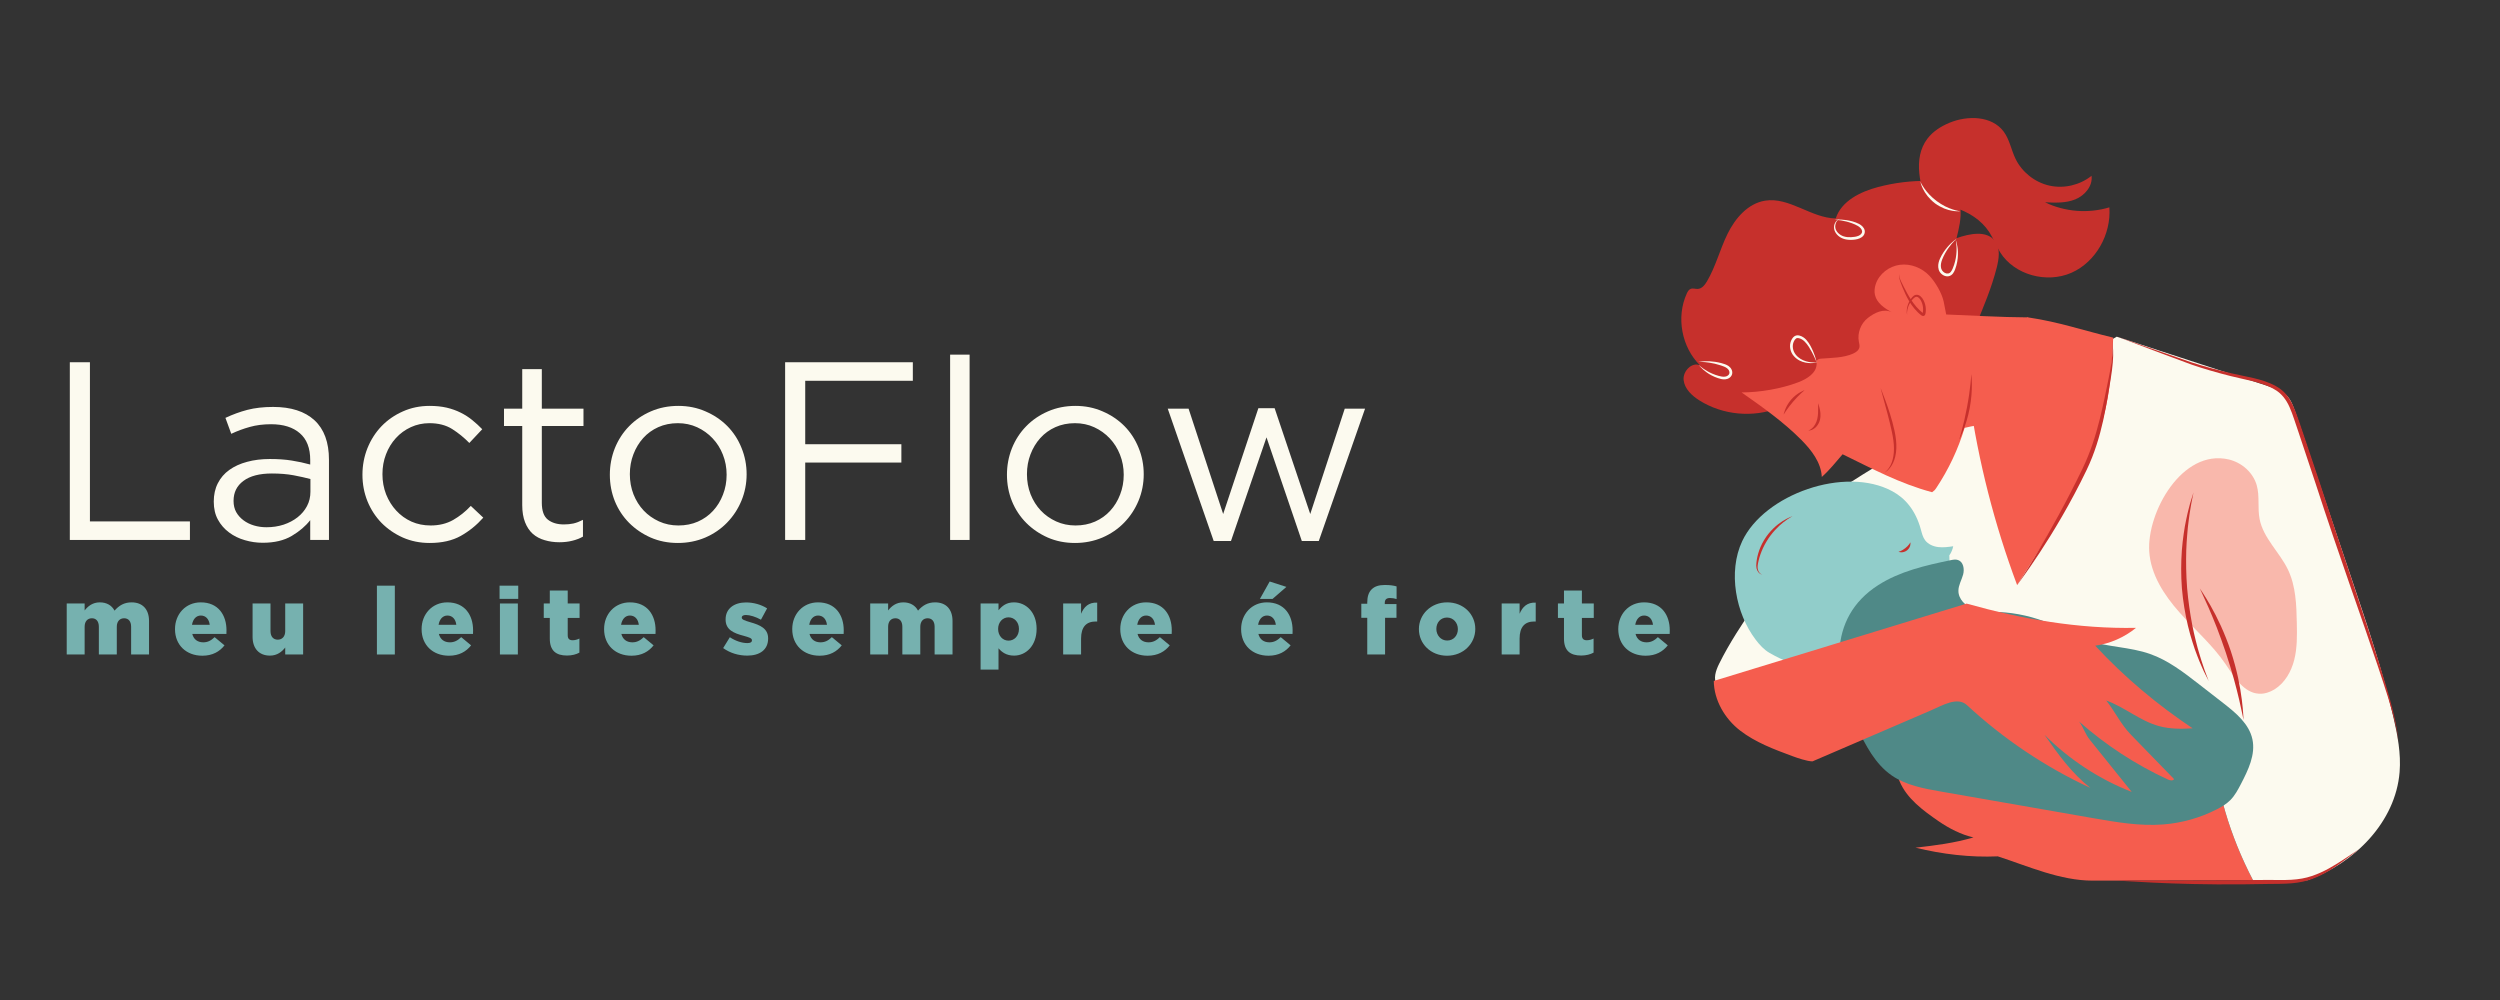 <svg xmlns="http://www.w3.org/2000/svg" xmlns:xlink="http://www.w3.org/1999/xlink" width="500" zoomAndPan="magnify" viewBox="0 0 375 150" height="200" preserveAspectRatio="xMidYMid meet" version="1.0"><rect x="0" y="0" width="375" height="150" fill="#333333" stroke="none"/><defs><filter x="0%" y="0%" width="100%" height="100%" id="e6c15bd920"><feColorMatrix values="0 0 0 0 1 0 0 0 0 1 0 0 0 0 1 0 0 0 1 0" color-interpolation-filters="sRGB"/></filter><g/><clipPath id="b76dff50f0"><path d="M 283 110 L 338 110 L 338 132.738 L 283 132.738 Z M 283 110 " clip-rule="nonzero"/></clipPath><clipPath id="f0d51b85b5"><path d="M 257 50 L 360 50 L 360 132.738 L 257 132.738 Z M 257 50 " clip-rule="nonzero"/></clipPath><clipPath id="0bb828c39c"><path d="M 286 17.238 L 317 17.238 L 317 42 L 286 42 Z M 286 17.238 " clip-rule="nonzero"/></clipPath><clipPath id="77412ed08b"><path d="M 317 127 L 354 127 L 354 132.738 L 317 132.738 Z M 317 127 " clip-rule="nonzero"/></clipPath><mask id="2955f0d856"><g filter="url(#e6c15bd920)"><rect x="-37.5" width="450" fill="#000000" y="-15" height="180" fill-opacity="0.42"/></g></mask><clipPath id="64e0461f87"><path d="M 0.078 0.398 L 22.879 0.398 L 22.879 36.16 L 0.078 36.16 Z M 0.078 0.398 " clip-rule="nonzero"/></clipPath><clipPath id="07e81f6aaa"><rect x="0" width="23" y="0" height="37"/></clipPath></defs><path fill="#c6302c" d="M 266.785 61.184 C 262.941 62.695 258.387 62.262 254.898 60.055 C 253.773 59.344 252.684 58.324 252.543 57 C 252.406 55.68 253.789 54.25 255 54.801 C 252.234 52.066 251.402 47.566 253.016 44.031 C 253.145 43.742 253.316 43.441 253.609 43.328 C 253.945 43.199 254.32 43.363 254.676 43.34 C 255.289 43.301 255.727 42.742 256.039 42.215 C 257.359 39.98 257.988 37.406 259.133 35.074 C 260.277 32.742 262.184 30.52 264.75 30.102 C 268.391 29.512 271.672 32.703 275.359 32.77 C 276.207 30.152 279.047 28.758 281.707 28.055 C 284.176 27.402 286.734 27.094 289.285 27.137 C 290.148 27.152 291.035 27.215 291.809 27.594 C 293.164 28.25 293.922 29.777 294.066 31.277 C 294.211 32.773 293.844 34.27 293.48 35.727 C 295.438 35.035 298.02 34.508 299.262 36.172 C 300.094 37.285 299.836 38.844 299.496 40.191 C 298.73 43.184 297.547 45.992 296.352 48.859 C 295.293 51.383 292.922 52.656 290.637 53.922 C 287.887 55.441 284.785 56.191 281.727 56.93 C 277.188 58.02 271.129 59.473 266.785 61.184 Z M 266.785 61.184 " fill-opacity="1" fill-rule="nonzero"/><g clip-path="url(#b76dff50f0)"><path fill="#f55d4e" d="M 283.805 113.809 C 284.156 114.941 284.422 115.977 284.926 117.172 C 286.023 119.797 288.465 121.578 290.809 123.195 C 292.344 124.254 294.199 125.207 296.02 125.613 C 293.188 126.449 290.262 126.824 287.324 127.152 C 291.328 128.133 295.551 128.637 299.668 128.453 C 304.297 129.957 309.023 132.094 313.891 132.094 C 321.758 132.094 329.934 132.059 337.957 132.039 C 334.496 125.418 332.301 118.172 331.773 110.551 C 315.906 112.203 299.742 112.691 283.805 113.809 Z M 283.805 113.809 " fill-opacity="1" fill-rule="nonzero"/></g><g clip-path="url(#f0d51b85b5)"><path fill="#fcfaef" d="M 359 107.531 C 357.367 100.492 355.047 93.637 352.734 86.789 C 349.922 78.477 347.113 70.164 344.301 61.852 C 343.988 60.93 343.656 59.977 342.969 59.293 C 342.273 58.602 341.305 58.273 340.371 57.969 C 332.75 55.48 325.133 52.992 317.512 50.504 C 312.621 53.305 307.691 56.012 302.656 58.551 C 293.617 63.109 284.555 67.688 276.129 73.297 C 274.57 74.332 273.016 75.422 271.816 76.855 C 270.57 78.34 269.758 80.129 268.852 81.84 C 265.594 87.977 260.969 93.324 257.879 99.547 C 257.371 100.57 256.922 101.855 257.574 102.797 C 257.914 103.285 258.484 103.559 259.047 103.754 C 260.008 104.09 261.414 103.859 262.414 104.02 C 269.176 105.113 275.676 106.566 282.281 108.371 C 282.43 109.863 282.938 111.297 283.441 112.711 C 283.578 113.094 283.695 113.453 283.805 113.809 C 299.742 112.691 315.906 112.203 331.773 110.551 C 332.301 118.172 334.496 125.418 337.957 132.039 C 340.699 132.035 343.422 132.031 346.109 132.031 C 353.184 129.488 359.34 123.293 359.941 115.812 C 360.164 113.031 359.633 110.25 359 107.531 Z M 359 107.531 " fill-opacity="1" fill-rule="nonzero"/></g><path fill="#f55d4e" d="M 261.238 58.867 C 264.371 61.066 267.52 63.281 270.215 66 C 271.734 67.535 273.168 69.387 273.27 71.543 C 274.547 70.402 275.254 69.426 276.391 68.141 C 280.867 70.32 285 72.551 289.816 73.832 C 289.711 73.75 289.922 73.914 289.816 73.832 C 290.137 73.605 290.227 73.516 290.445 73.191 C 292.293 70.414 293.727 67.367 294.691 64.18 C 297.238 63.566 299.449 63.375 302.02 63.871 C 302.918 62.578 303.793 60.84 303.934 59.273 C 304.297 55.199 304.949 51.629 304.211 47.609 C 299.973 47.586 295.633 47.309 291.93 47.172 C 291.93 47.172 291.73 46.09 291.547 45.223 C 291.277 43.961 290.301 42.305 289.414 41.367 C 288.293 40.18 286.609 39.508 284.988 39.719 C 283.367 39.93 281.875 41.07 281.359 42.621 C 281.188 43.141 281.121 43.707 281.246 44.246 C 281.523 45.449 282.66 46.242 283.754 46.82 C 282.539 46.258 281.234 46.875 280.176 47.695 C 279.121 48.516 278.578 49.949 278.828 51.262 C 278.883 51.539 278.969 51.82 278.914 52.098 C 278.82 52.559 278.379 52.855 277.949 53.047 C 276.465 53.699 274.781 53.664 273.164 53.797 C 272.941 53.812 272.691 53.852 272.57 54.039 C 272.477 54.188 272.496 54.379 272.496 54.555 C 272.504 55.941 271.055 56.84 269.754 57.336 C 267.18 58.316 263.992 58.855 261.238 58.867 Z M 261.238 58.867 " fill-opacity="1" fill-rule="nonzero"/><path fill="#91cdca" d="M 283.852 73.688 C 285.805 74.742 287.336 76.559 288.113 79.371 C 288.273 79.949 288.406 80.555 288.766 81.035 C 289.219 81.641 289.973 81.965 290.723 82.059 C 291.473 82.152 292.23 82.047 292.98 81.938 C 292.887 82.43 292.688 82.898 292.398 83.305 C 292.613 86.977 291.188 91.125 288.277 93.379 C 285.438 95.574 281.762 96.305 278.234 96.969 C 276.004 97.391 273.773 99.266 271.539 99.684 C 269.496 100.07 267.254 98.973 265.445 97.945 C 264.594 97.461 263.926 96.711 263.336 95.934 C 260.352 91.992 259.172 85.777 261.328 81.176 C 264.633 74.148 276.75 69.836 283.852 73.688 Z M 283.852 73.688 " fill-opacity="1" fill-rule="nonzero"/><path fill="#4f8987" d="M 281.742 87.762 C 284.98 85.691 288.816 84.812 292.582 84.031 C 292.953 83.953 293.348 83.879 293.707 84.004 C 294.512 84.277 294.691 85.363 294.469 86.184 C 294.246 87 293.766 87.766 293.762 88.617 C 293.754 89.879 294.836 90.926 296.027 91.352 C 297.219 91.781 298.516 91.738 299.777 91.797 C 302.461 91.918 305.117 92.527 307.586 93.578 C 309.461 94.379 311.23 95.434 313.164 96.074 C 316.188 97.078 319.492 97.035 322.496 98.09 C 325.215 99.043 327.539 100.84 329.812 102.605 C 331.039 103.559 332.266 104.516 333.496 105.469 C 335.363 106.922 337.359 108.566 337.859 110.879 C 338.359 113.176 337.238 115.484 336.156 117.57 C 335.703 118.438 335.242 119.324 334.551 120.016 C 333.969 120.602 333.246 121.027 332.512 121.402 C 330.02 122.68 327.273 123.453 324.48 123.668 C 320.961 123.938 317.445 123.328 313.969 122.723 C 312.035 122.383 310.102 122.047 308.164 121.707 C 302.477 120.711 296.789 119.719 291.102 118.727 C 288.543 118.277 285.891 117.793 283.754 116.316 C 281.285 114.605 279.844 111.809 278.555 109.098 C 275.078 101.77 273.91 92.77 281.742 87.762 Z M 281.742 87.762 " fill-opacity="1" fill-rule="nonzero"/><path fill="#f55d4e" d="M 271.871 114.207 C 277.773 111.668 283.676 109.125 289.578 106.586 C 291.391 105.805 293.605 104.438 295.055 105.777 C 300.523 110.844 306.793 115.047 313.555 118.188 C 310.75 115.973 308.723 113.156 306.684 110.227 C 310.391 113.938 314.875 116.875 319.762 118.789 C 317.664 116.184 315.57 113.574 313.473 110.969 C 312.746 110.062 312.555 109.168 311.867 108.234 C 315.848 111.758 320.348 114.695 325.176 116.922 C 325.488 117.066 325.945 117.168 326.109 116.863 C 323.957 114.648 321.805 112.434 319.652 110.219 C 318.102 108.621 317.309 106.82 315.934 105.074 C 318.695 106.066 321.004 108.133 323.832 108.91 C 325.469 109.363 327.199 109.355 328.895 109.25 C 323.586 105.699 318.613 101.543 314.281 96.852 C 316.473 96.566 318.699 95.582 320.402 94.176 C 311.805 94.348 303.27 92.871 294.992 90.539 C 282.352 94.406 269.711 98.273 257.066 102.141 C 257.102 105.043 258.723 107.816 261.027 109.59 C 263.332 111.363 266.105 112.398 268.832 113.41 C 269.602 113.695 271.051 114.195 271.871 114.207 Z M 271.871 114.207 " fill-opacity="1" fill-rule="nonzero"/><path fill="#f55d4e" d="M 295.395 59.652 C 296.762 69.246 299.172 78.691 302.57 87.766 C 308.262 78.531 314.676 69.473 316.305 58.754 C 316.711 56.07 316.848 53.355 316.984 50.645 C 312.438 49.555 308.836 48.289 304.211 47.609 C 304.266 47.488 303.699 47.879 303.57 47.906 C 303.441 47.938 303.355 48.055 303.281 48.168 C 300.422 52.391 298.254 55.426 295.395 59.652 Z M 295.395 59.652 " fill-opacity="1" fill-rule="nonzero"/><g clip-path="url(#0bb828c39c)"><path fill="#c6302c" d="M 289.391 31.633 C 288.062 28.09 286.828 23.801 289.121 20.789 C 289.941 19.711 291.129 18.961 292.379 18.434 C 295.121 17.277 298.777 17.352 300.551 19.738 C 301.434 20.93 301.68 22.465 302.32 23.801 C 303.289 25.816 305.215 27.348 307.402 27.84 C 309.586 28.332 311.988 27.773 313.73 26.367 C 313.934 27.891 312.727 29.32 311.301 29.902 C 309.875 30.484 308.277 30.418 306.738 30.34 C 309.715 31.785 313.242 32.062 316.406 31.102 C 316.695 35.121 314.402 39.293 310.711 40.918 C 307.016 42.543 302.18 41.266 300.027 37.855 C 299.414 36.883 299.016 35.785 298.391 34.824 C 295.941 31.07 290.855 30.305 286.387 29.895 " fill-opacity="1" fill-rule="nonzero"/></g><path fill="#c6302c" d="M 282.648 70.914 C 282.648 70.914 282.809 70.809 283.043 70.562 C 283.273 70.316 283.562 69.914 283.77 69.352 C 283.977 68.793 284.098 68.078 284.094 67.289 C 284.094 66.496 283.965 65.629 283.77 64.727 C 283.379 62.91 282.918 61.285 282.598 60.102 C 282.281 58.922 282.082 58.188 282.082 58.188 C 282.082 58.188 282.375 58.887 282.801 60.039 C 283.223 61.191 283.785 62.797 284.184 64.637 C 284.379 65.559 284.488 66.469 284.449 67.297 C 284.414 68.125 284.234 68.863 283.961 69.43 C 283.695 70 283.352 70.387 283.09 70.609 C 282.957 70.719 282.844 70.797 282.77 70.844 C 282.691 70.887 282.648 70.914 282.648 70.914 Z M 282.648 70.914 " fill-opacity="1" fill-rule="nonzero"/><path fill="#c6302c" d="M 271.238 64.59 C 271.238 64.59 271.301 64.562 271.41 64.512 C 271.52 64.461 271.668 64.367 271.824 64.23 C 272.137 63.953 272.449 63.457 272.59 62.855 C 272.73 62.242 272.723 61.641 272.719 61.203 C 272.719 60.77 272.715 60.488 272.715 60.488 C 272.715 60.488 272.816 60.746 272.93 61.18 C 273.035 61.609 273.16 62.242 273 62.949 C 272.836 63.664 272.359 64.188 271.945 64.402 C 271.738 64.512 271.555 64.559 271.43 64.574 C 271.305 64.59 271.238 64.59 271.238 64.59 Z M 271.238 64.59 " fill-opacity="1" fill-rule="nonzero"/><path fill="#c6302c" d="M 270.691 58.52 C 270.691 58.52 270.48 58.703 270.156 59.004 C 269.832 59.305 269.414 59.734 268.98 60.234 C 268.551 60.734 268.188 61.219 267.941 61.582 C 267.691 61.945 267.543 62.184 267.543 62.184 C 267.543 62.184 267.594 61.906 267.754 61.484 C 267.914 61.059 268.207 60.492 268.66 59.961 C 269.117 59.43 269.637 59.059 270.031 58.836 C 270.426 58.609 270.691 58.52 270.691 58.52 Z M 270.691 58.52 " fill-opacity="1" fill-rule="nonzero"/><path fill="#c6302c" d="M 286.176 47.199 C 286.188 47.199 286.098 47.215 286.051 47.113 C 286.008 47.016 286.012 46.871 286.008 46.695 C 286.016 46.336 286.086 45.797 286.395 45.211 C 286.469 45.066 286.562 44.918 286.672 44.773 C 286.785 44.633 286.898 44.48 287.078 44.352 C 287.25 44.219 287.539 44.164 287.773 44.262 C 288.008 44.352 288.18 44.52 288.32 44.703 C 288.59 45.074 288.77 45.516 288.844 46.004 C 288.883 46.246 288.887 46.496 288.863 46.75 C 288.859 46.812 288.848 46.875 288.84 46.938 L 288.816 47.051 C 288.809 47.109 288.793 47.164 288.766 47.215 C 288.719 47.312 288.629 47.383 288.52 47.398 C 288.414 47.414 288.305 47.375 288.207 47.305 C 288.102 47.219 287.996 47.133 287.891 47.051 C 287.801 46.965 287.711 46.883 287.621 46.797 C 287.445 46.625 287.285 46.449 287.137 46.266 C 286.836 45.902 286.582 45.527 286.363 45.16 C 285.934 44.422 285.625 43.719 285.383 43.129 C 285.148 42.539 284.949 42.051 284.895 41.688 C 284.863 41.512 284.859 41.367 284.863 41.273 C 284.871 41.18 284.879 41.129 284.879 41.129 C 284.879 41.129 284.875 41.18 284.883 41.273 C 284.891 41.367 284.91 41.504 284.957 41.676 C 285.051 42.016 285.289 42.473 285.578 43.039 C 285.863 43.605 286.215 44.277 286.668 44.973 C 286.895 45.32 287.152 45.672 287.441 46.008 C 287.59 46.176 287.746 46.34 287.91 46.5 L 288.168 46.734 L 288.414 46.934 L 288.426 46.867 C 288.434 46.812 288.445 46.762 288.449 46.707 C 288.473 46.488 288.473 46.27 288.445 46.059 C 288.395 45.637 288.242 45.234 288.031 44.91 C 287.926 44.754 287.793 44.625 287.652 44.559 C 287.512 44.496 287.371 44.512 287.234 44.594 C 287.102 44.676 286.977 44.805 286.867 44.93 C 286.754 45.055 286.66 45.184 286.578 45.316 C 286.242 45.84 286.117 46.348 286.074 46.699 C 286.059 46.875 286.035 47.012 286.066 47.105 C 286.098 47.207 286.184 47.199 286.176 47.199 Z M 286.176 47.199 " fill-opacity="1" fill-rule="nonzero"/><path fill="#c6302c" d="M 293.859 66.008 C 293.859 66.008 294.023 65.461 294.262 64.582 C 294.5 63.699 294.793 62.477 295.047 61.113 C 295.305 59.75 295.473 58.504 295.57 57.598 C 295.668 56.688 295.711 56.121 295.711 56.121 C 295.711 56.121 295.773 56.688 295.781 57.609 C 295.789 58.527 295.723 59.805 295.461 61.191 C 295.203 62.574 294.801 63.793 294.461 64.645 C 294.121 65.5 293.859 66.008 293.859 66.008 Z M 293.859 66.008 " fill-opacity="1" fill-rule="nonzero"/><path fill="#fcfaef" d="M 294.031 31.695 C 294.031 31.695 293.918 31.695 293.719 31.695 C 293.516 31.703 293.223 31.68 292.863 31.621 C 292.504 31.566 292.082 31.453 291.633 31.277 C 291.184 31.09 290.711 30.84 290.258 30.508 C 289.812 30.168 289.434 29.785 289.129 29.41 C 288.832 29.031 288.602 28.66 288.445 28.332 C 288.285 28.004 288.18 27.73 288.129 27.535 C 288.074 27.344 288.043 27.238 288.043 27.238 C 288.043 27.238 288.094 27.336 288.188 27.512 C 288.277 27.688 288.43 27.938 288.625 28.227 C 288.824 28.52 289.086 28.844 289.398 29.18 C 289.719 29.512 290.09 29.852 290.512 30.168 C 290.938 30.48 291.367 30.742 291.777 30.953 C 292.191 31.152 292.578 31.312 292.914 31.418 C 293.25 31.523 293.527 31.598 293.727 31.633 C 293.922 31.672 294.031 31.695 294.031 31.695 Z M 294.031 31.695 " fill-opacity="1" fill-rule="nonzero"/><path fill="#c6302c" d="M 307.246 30.508 C 307.246 30.508 307.102 30.5 306.84 30.488 C 306.582 30.469 306.203 30.441 305.742 30.375 C 304.82 30.242 303.543 29.961 302.227 29.395 C 301.566 29.113 300.961 28.809 300.434 28.469 C 299.906 28.133 299.473 27.754 299.176 27.375 C 298.879 27 298.727 26.637 298.66 26.379 C 298.629 26.254 298.609 26.152 298.605 26.082 C 298.598 26.016 298.594 25.98 298.594 25.98 C 298.594 25.98 298.602 26.012 298.621 26.078 C 298.641 26.145 298.672 26.242 298.723 26.359 C 298.824 26.594 299.016 26.918 299.336 27.238 C 299.965 27.895 301.105 28.461 302.391 29.008 C 303.676 29.559 304.891 29.934 305.785 30.168 C 306.23 30.285 306.598 30.367 306.852 30.422 C 307.105 30.477 307.246 30.508 307.246 30.508 Z M 307.246 30.508 " fill-opacity="1" fill-rule="nonzero"/><path fill="#fcfaef" d="M 275.961 32.828 C 275.961 32.828 275.926 32.848 275.855 32.887 C 275.785 32.926 275.688 32.996 275.59 33.109 C 275.398 33.328 275.199 33.77 275.324 34.273 C 275.449 34.77 275.926 35.262 276.578 35.461 C 276.906 35.562 277.27 35.598 277.652 35.578 C 278.035 35.559 278.441 35.516 278.785 35.367 C 279.137 35.223 279.359 34.945 279.309 34.645 C 279.266 34.348 278.984 34.086 278.703 33.906 C 278.109 33.562 277.457 33.359 276.934 33.223 C 276.402 33.09 275.957 33.031 275.648 33.004 C 275.34 32.973 275.168 32.969 275.168 32.969 C 275.168 32.969 275.34 32.949 275.652 32.938 C 275.965 32.926 276.418 32.934 276.977 33.02 C 277.535 33.113 278.188 33.246 278.887 33.602 C 279.055 33.699 279.227 33.816 279.375 33.973 C 279.523 34.129 279.664 34.328 279.707 34.582 C 279.754 34.828 279.691 35.102 279.535 35.312 C 279.383 35.523 279.168 35.656 278.953 35.75 C 278.516 35.938 278.078 35.969 277.664 35.98 C 277.246 35.988 276.832 35.934 276.465 35.797 C 275.719 35.527 275.207 34.91 275.117 34.316 C 275.031 33.711 275.312 33.266 275.543 33.062 C 275.66 32.957 275.77 32.902 275.844 32.871 C 275.922 32.844 275.961 32.828 275.961 32.828 Z M 275.961 32.828 " fill-opacity="1" fill-rule="nonzero"/><path fill="#fcfaef" d="M 254.77 54.277 C 254.77 54.277 254.926 54.25 255.215 54.223 C 255.5 54.191 255.922 54.168 256.441 54.191 C 256.961 54.219 257.582 54.297 258.25 54.48 C 258.578 54.574 258.945 54.668 259.289 54.91 C 259.629 55.145 259.93 55.59 259.82 56.105 C 259.758 56.359 259.59 56.559 259.398 56.688 C 259.211 56.816 258.988 56.887 258.777 56.902 C 258.352 56.934 257.984 56.816 257.656 56.707 C 256.996 56.484 256.445 56.176 256.02 55.871 C 255.594 55.57 255.289 55.277 255.09 55.066 C 254.891 54.855 254.793 54.73 254.793 54.73 C 254.793 54.73 254.91 54.84 255.133 55.02 C 255.355 55.199 255.691 55.445 256.133 55.695 C 256.574 55.945 257.125 56.195 257.762 56.371 C 258.082 56.457 258.418 56.539 258.734 56.5 C 259.039 56.473 259.348 56.273 259.41 56.008 C 259.477 55.738 259.305 55.414 259.051 55.234 C 258.797 55.039 258.465 54.93 258.148 54.82 C 257.516 54.609 256.926 54.477 256.422 54.402 C 255.918 54.324 255.504 54.297 255.215 54.289 C 254.93 54.281 254.77 54.277 254.77 54.277 Z M 254.77 54.277 " fill-opacity="1" fill-rule="nonzero"/><path fill="#fcfaef" d="M 293.34 35.898 C 293.34 35.898 293.355 35.941 293.379 36.023 C 293.41 36.105 293.445 36.227 293.488 36.387 C 293.566 36.707 293.664 37.176 293.688 37.77 C 293.711 38.363 293.664 39.078 293.449 39.844 C 293.332 40.223 293.234 40.621 292.945 41.02 C 292.801 41.211 292.57 41.387 292.297 41.434 C 292.023 41.488 291.754 41.422 291.523 41.301 C 291.293 41.176 291.102 41 290.965 40.789 C 290.824 40.574 290.754 40.324 290.738 40.094 C 290.695 39.621 290.828 39.191 290.984 38.824 C 291.312 38.094 291.727 37.52 292.109 37.066 C 292.492 36.613 292.852 36.297 293.105 36.09 C 293.363 35.883 293.512 35.781 293.512 35.781 C 293.512 35.781 293.379 35.902 293.152 36.137 C 292.926 36.371 292.609 36.723 292.273 37.195 C 291.941 37.664 291.582 38.262 291.312 38.957 C 291.184 39.305 291.094 39.684 291.137 40.055 C 291.16 40.242 291.211 40.414 291.312 40.562 C 291.414 40.715 291.559 40.84 291.719 40.93 C 292.055 41.113 292.414 41.055 292.629 40.77 C 292.852 40.488 292.984 40.09 293.109 39.742 C 293.348 39.027 293.449 38.344 293.477 37.77 C 293.508 37.195 293.465 36.723 293.422 36.398 C 293.398 36.238 293.379 36.113 293.363 36.027 C 293.348 35.945 293.34 35.898 293.34 35.898 Z M 293.34 35.898 " fill-opacity="1" fill-rule="nonzero"/><path fill="#fcfaef" d="M 272.617 54.254 C 272.617 54.254 272.594 54.293 272.523 54.34 C 272.449 54.391 272.328 54.43 272.168 54.445 C 271.859 54.473 271.402 54.5 270.844 54.395 C 270.289 54.289 269.613 54.02 269.09 53.426 C 268.566 52.859 268.285 51.867 268.711 51 C 268.816 50.793 268.949 50.594 269.164 50.441 C 269.273 50.367 269.41 50.312 269.547 50.301 C 269.68 50.289 269.801 50.309 269.91 50.332 C 270.352 50.438 270.703 50.707 270.961 50.992 C 271.473 51.574 271.734 52.191 271.965 52.699 C 272.184 53.211 272.316 53.641 272.398 53.941 C 272.48 54.238 272.512 54.406 272.512 54.406 C 272.512 54.406 272.449 54.25 272.336 53.961 C 272.215 53.676 272.035 53.27 271.773 52.789 C 271.504 52.316 271.191 51.727 270.703 51.238 C 270.461 50.996 270.16 50.797 269.82 50.727 C 269.645 50.688 269.52 50.695 269.402 50.785 C 269.281 50.867 269.168 51.023 269.09 51.188 C 268.922 51.52 268.883 51.902 268.941 52.258 C 268.996 52.613 269.156 52.934 269.363 53.199 C 269.789 53.738 270.379 54.039 270.891 54.188 C 271.41 54.344 271.859 54.371 272.168 54.379 C 272.32 54.383 272.438 54.363 272.512 54.324 C 272.59 54.289 272.617 54.254 272.617 54.254 Z M 272.617 54.254 " fill-opacity="1" fill-rule="nonzero"/><path fill="#c6302c" d="M 264.32 86.188 C 264.32 86.188 264.281 86.184 264.207 86.16 C 264.137 86.133 264.027 86.09 263.914 85.992 C 263.68 85.816 263.434 85.402 263.434 84.863 C 263.457 83.82 263.781 82.391 264.605 81.023 C 265.422 79.652 266.543 78.699 267.406 78.152 C 267.848 77.879 268.219 77.695 268.48 77.582 C 268.746 77.473 268.895 77.41 268.895 77.41 C 268.895 77.41 268.758 77.492 268.512 77.641 C 268.27 77.785 267.926 78.016 267.527 78.324 C 266.742 78.945 265.742 79.93 264.969 81.238 C 264.184 82.535 263.77 83.891 263.645 84.867 C 263.594 85.355 263.762 85.746 263.957 85.945 C 264.055 86.051 264.148 86.105 264.215 86.141 C 264.281 86.176 264.32 86.188 264.32 86.188 Z M 264.32 86.188 " fill-opacity="1" fill-rule="nonzero"/><path fill="#c6302c" d="M 284.777 82.77 C 284.777 82.77 284.918 82.73 285.117 82.645 C 285.312 82.555 285.555 82.41 285.793 82.223 C 286.031 82.035 286.23 81.832 286.359 81.66 C 286.492 81.488 286.562 81.359 286.562 81.359 C 286.562 81.359 286.566 81.398 286.574 81.465 C 286.578 81.531 286.574 81.629 286.551 81.746 C 286.512 81.984 286.355 82.316 286.055 82.555 C 285.754 82.789 285.398 82.863 285.156 82.848 C 285.035 82.844 284.938 82.824 284.875 82.805 C 284.812 82.781 284.777 82.77 284.777 82.77 Z M 284.777 82.77 " fill-opacity="1" fill-rule="nonzero"/><path fill="#c6302c" d="M 359.738 111.441 C 359.738 111.441 359.742 111.152 359.672 110.613 C 359.605 110.078 359.461 109.285 359.223 108.281 C 358.98 107.277 358.648 106.059 358.219 104.652 C 357.785 103.254 357.254 101.664 356.672 99.91 C 354.332 92.895 350.828 83.281 347.344 72.539 C 346.453 69.863 345.582 67.25 344.742 64.727 C 344.531 64.094 344.316 63.469 344.109 62.848 C 343.898 62.23 343.688 61.629 343.43 61.062 C 342.926 59.922 342.18 58.953 341.137 58.391 C 340.109 57.797 338.977 57.445 337.863 57.168 C 336.746 56.891 335.637 56.68 334.574 56.406 C 332.457 55.871 330.5 55.301 328.746 54.695 C 325.254 53.43 322.465 52.344 320.52 51.617 C 318.582 50.883 317.512 50.477 317.512 50.477 C 317.512 50.477 321.844 51.973 328.844 54.395 C 330.605 54.957 332.559 55.492 334.676 55.988 C 335.727 56.238 336.836 56.43 337.977 56.699 C 339.113 56.965 340.293 57.309 341.402 57.93 C 341.953 58.227 342.488 58.648 342.91 59.152 C 343.336 59.656 343.676 60.227 343.949 60.824 C 344.227 61.422 344.453 62.039 344.668 62.656 C 344.879 63.273 345.094 63.895 345.312 64.523 C 346.16 67.051 347.043 69.664 347.941 72.344 C 351.426 83.082 354.781 92.738 356.973 99.812 C 357.516 101.582 358.012 103.18 358.41 104.598 C 358.809 106.016 359.105 107.246 359.316 108.262 C 359.527 109.273 359.648 110.07 359.699 110.613 C 359.75 111.156 359.738 111.441 359.738 111.441 Z M 359.738 111.441 " fill-opacity="1" fill-rule="nonzero"/><g clip-path="url(#77412ed08b)"><path fill="#c6302c" d="M 353.953 127.316 C 353.953 127.316 353.535 127.637 352.777 128.219 C 352.012 128.793 350.926 129.652 349.457 130.555 C 348.723 131.004 347.879 131.445 346.922 131.809 C 345.965 132.176 344.871 132.402 343.73 132.496 C 342.586 132.594 341.391 132.578 340.168 132.594 C 338.938 132.613 337.664 132.633 336.359 132.652 C 331.137 132.703 326.41 132.559 322.992 132.398 C 319.578 132.234 317.465 132.07 317.465 132.07 C 317.465 132.07 319.582 132.074 323.004 132.082 C 326.422 132.086 331.141 132.074 336.355 132.023 C 337.66 132.012 338.934 132 340.164 131.988 C 341.398 131.992 342.578 132.031 343.691 131.965 C 344.805 131.902 345.844 131.723 346.777 131.402 C 347.715 131.086 348.555 130.691 349.301 130.281 C 350.785 129.461 351.922 128.664 352.719 128.137 C 353.516 127.609 353.953 127.316 353.953 127.316 Z M 353.953 127.316 " fill-opacity="1" fill-rule="nonzero"/></g><path fill="#c6302c" d="M 302.57 87.766 C 302.57 87.766 302.871 87.289 303.418 86.43 C 303.961 85.566 304.738 84.316 305.668 82.75 C 307.531 79.625 309.996 75.242 312.395 70.262 C 313.59 67.777 314.363 65.277 314.941 62.965 C 315.516 60.648 315.926 58.531 316.293 56.762 C 316.664 54.992 316.859 53.547 316.871 52.539 C 316.883 52.035 316.852 51.645 316.836 51.379 C 316.809 51.117 316.797 50.977 316.797 50.977 C 316.797 50.977 316.82 51.113 316.863 51.375 C 316.898 51.641 316.953 52.031 316.969 52.539 C 317.02 53.551 316.906 55.027 316.609 56.816 C 316.32 58.602 315.992 60.734 315.473 63.082 C 314.949 65.426 314.199 68 312.98 70.523 C 310.566 75.543 307.949 79.863 305.945 82.914 C 304.945 84.441 304.094 85.652 303.5 86.48 C 302.902 87.309 302.57 87.766 302.57 87.766 Z M 302.57 87.766 " fill-opacity="1" fill-rule="nonzero"/><g mask="url(#2955f0d856)"><g transform="matrix(1, 0, 0, 1, 322, 68)"><g clip-path="url(#07e81f6aaa)"><g clip-path="url(#64e0461f87)"><path fill="#f55d4e" d="M 0.387 14.75 C 0.617 18.195 2.629 21.273 4.922 23.859 C 7.215 26.445 9.863 28.738 11.816 31.59 C 13.141 33.52 14.531 35.941 16.871 36.059 C 17.684 36.102 18.488 35.828 19.18 35.402 C 20.734 34.434 21.703 32.719 22.145 30.941 C 22.586 29.168 22.559 27.312 22.523 25.484 C 22.469 22.754 22.379 19.93 21.203 17.465 C 19.945 14.828 17.504 12.734 16.941 9.867 C 16.613 8.195 16.977 6.422 16.508 4.785 C 15.957 2.867 14.254 1.371 12.309 0.918 C 5.309 -0.711 -0.004 8.879 0.387 14.75 Z M 0.387 14.75 " fill-opacity="1" fill-rule="nonzero"/></g></g></g></g><path fill="#c6302c" d="M 331.309 102.172 C 331.309 102.172 331.125 101.809 330.797 101.152 C 330.629 100.824 330.434 100.418 330.234 99.938 C 330.031 99.453 329.777 98.914 329.559 98.293 C 329.445 97.98 329.324 97.656 329.199 97.32 C 329.078 96.98 328.973 96.621 328.852 96.25 C 328.605 95.516 328.406 94.711 328.188 93.863 C 327.789 92.16 327.457 90.262 327.285 88.246 C 327.133 86.234 327.156 84.305 327.277 82.562 C 327.359 81.691 327.426 80.863 327.551 80.098 C 327.613 79.711 327.656 79.34 327.723 78.988 C 327.793 78.633 327.859 78.293 327.922 77.969 C 328.039 77.32 328.203 76.746 328.324 76.238 C 328.445 75.73 328.574 75.297 328.688 74.949 C 328.906 74.246 329.027 73.859 329.027 73.859 C 329.027 73.859 328.949 74.258 328.805 74.977 C 328.73 75.336 328.645 75.773 328.566 76.289 C 328.488 76.805 328.375 77.383 328.309 78.035 C 328.27 78.359 328.227 78.695 328.184 79.051 C 328.141 79.402 328.121 79.773 328.086 80.156 C 328.004 80.918 327.98 81.738 327.938 82.594 C 327.891 84.316 327.914 86.207 328.066 88.184 C 328.234 90.16 328.512 92.031 328.832 93.723 C 329.012 94.562 329.168 95.367 329.367 96.109 C 329.465 96.48 329.543 96.84 329.645 97.184 C 329.742 97.527 329.84 97.855 329.93 98.168 C 330.102 98.797 330.305 99.352 330.465 99.848 C 330.621 100.344 330.777 100.766 330.91 101.105 C 331.164 101.793 331.309 102.172 331.309 102.172 Z M 331.309 102.172 " fill-opacity="1" fill-rule="nonzero"/><path fill="#c6302c" d="M 336.535 108.012 C 336.535 108.012 336.473 107.723 336.367 107.203 C 336.266 106.684 336.098 105.93 335.887 105.008 C 335.676 104.086 335.395 102.996 335.066 101.797 C 334.727 100.598 334.332 99.285 333.883 97.922 C 333.426 96.562 332.957 95.277 332.512 94.113 C 332.055 92.953 331.625 91.91 331.242 91.047 C 330.863 90.18 330.543 89.48 330.312 89.004 C 330.09 88.52 329.965 88.254 329.965 88.254 C 329.965 88.254 330.129 88.5 330.422 88.941 C 330.715 89.387 331.121 90.043 331.594 90.871 C 332.066 91.699 332.59 92.707 333.117 93.855 C 333.637 95.004 334.16 96.293 334.625 97.676 C 335.082 99.062 335.434 100.406 335.707 101.641 C 335.969 102.875 336.156 103.996 336.27 104.941 C 336.391 105.887 336.457 106.656 336.488 107.188 C 336.516 107.719 336.535 108.012 336.535 108.012 Z M 336.535 108.012 " fill-opacity="1" fill-rule="nonzero"/><g fill="#fcfaef" fill-opacity="1"><g transform="translate(6.707, 80.993)"><g><path d="M 3.766 0 L 21.781 0 L 21.781 -2.781 L 6.781 -2.781 L 6.781 -26.656 L 3.766 -26.656 Z M 3.766 0 "/></g></g></g><g fill="#fcfaef" fill-opacity="1"><g transform="translate(30.267, 80.993)"><g><path d="M 10.391 -17.359 C 12.242 -17.359 13.688 -16.906 14.719 -16 C 15.75 -15.102 16.266 -13.77 16.266 -12 L 16.266 -11.312 C 15.367 -11.562 14.453 -11.758 13.516 -11.906 C 12.578 -12.062 11.473 -12.141 10.203 -12.141 C 8.961 -12.141 7.828 -12 6.797 -11.719 C 5.766 -11.445 4.875 -11.039 4.125 -10.5 C 3.383 -9.969 2.812 -9.301 2.406 -8.5 C 2 -7.707 1.797 -6.789 1.797 -5.75 C 1.797 -4.707 2.004 -3.805 2.422 -3.047 C 2.836 -2.285 3.395 -1.645 4.094 -1.125 C 4.789 -0.602 5.578 -0.219 6.453 0.031 C 7.328 0.289 8.223 0.422 9.141 0.422 C 10.891 0.422 12.344 0.078 13.5 -0.609 C 14.656 -1.297 15.578 -2.082 16.266 -2.969 L 16.266 0 L 19.078 0 L 19.078 -12.031 C 19.078 -14.645 18.352 -16.617 16.906 -17.953 C 15.457 -19.285 13.391 -19.953 10.703 -19.953 C 9.254 -19.953 7.969 -19.805 6.844 -19.516 C 5.727 -19.223 4.629 -18.82 3.547 -18.312 L 4.422 -15.922 C 5.328 -16.348 6.254 -16.691 7.203 -16.953 C 8.16 -17.223 9.223 -17.359 10.391 -17.359 Z M 10.516 -9.969 C 11.734 -9.969 12.816 -9.879 13.766 -9.703 C 14.711 -9.523 15.555 -9.336 16.297 -9.141 L 16.297 -7.234 C 16.297 -6.441 16.125 -5.723 15.781 -5.078 C 15.438 -4.43 14.969 -3.875 14.375 -3.406 C 13.781 -2.938 13.082 -2.566 12.281 -2.297 C 11.477 -2.035 10.617 -1.906 9.703 -1.906 C 9.047 -1.906 8.422 -1.992 7.828 -2.172 C 7.234 -2.348 6.707 -2.609 6.25 -2.953 C 5.789 -3.297 5.426 -3.707 5.156 -4.188 C 4.895 -4.664 4.766 -5.223 4.766 -5.859 C 4.766 -7.129 5.258 -8.129 6.25 -8.859 C 7.238 -9.598 8.66 -9.969 10.516 -9.969 Z M 10.516 -9.969 "/></g></g></g><g fill="#fcfaef" fill-opacity="1"><g transform="translate(52.305, 80.993)"><g><path d="M 20.188 -3.344 L 18.312 -5.109 C 17.531 -4.266 16.648 -3.562 15.672 -3 C 14.691 -2.445 13.566 -2.172 12.297 -2.172 C 11.254 -2.172 10.297 -2.363 9.422 -2.75 C 8.547 -3.145 7.785 -3.691 7.141 -4.391 C 6.492 -5.086 5.984 -5.906 5.609 -6.844 C 5.242 -7.789 5.062 -8.797 5.062 -9.859 C 5.062 -10.93 5.238 -11.926 5.594 -12.844 C 5.945 -13.77 6.441 -14.582 7.078 -15.281 C 7.711 -15.977 8.461 -16.523 9.328 -16.922 C 10.191 -17.316 11.117 -17.516 12.109 -17.516 C 13.453 -17.516 14.586 -17.223 15.516 -16.641 C 16.441 -16.055 17.301 -15.359 18.094 -14.547 L 20.031 -16.609 C 19.57 -17.086 19.078 -17.539 18.547 -17.969 C 18.016 -18.406 17.43 -18.781 16.797 -19.094 C 16.16 -19.414 15.461 -19.664 14.703 -19.844 C 13.941 -20.02 13.086 -20.109 12.141 -20.109 C 10.691 -20.109 9.352 -19.832 8.125 -19.281 C 6.895 -18.738 5.828 -18 4.922 -17.062 C 4.023 -16.125 3.32 -15.023 2.812 -13.766 C 2.312 -12.504 2.062 -11.176 2.062 -9.781 C 2.062 -8.383 2.312 -7.062 2.812 -5.812 C 3.32 -4.57 4.023 -3.488 4.922 -2.562 C 5.828 -1.645 6.895 -0.91 8.125 -0.359 C 9.352 0.18 10.691 0.453 12.141 0.453 C 13.992 0.453 15.551 0.098 16.812 -0.609 C 18.07 -1.316 19.195 -2.227 20.188 -3.344 Z M 20.188 -3.344 "/></g></g></g><g fill="#fcfaef" fill-opacity="1"><g transform="translate(74.038, 80.993)"><g><path d="M 7.234 -17.094 L 13.484 -17.094 L 13.484 -19.688 L 7.234 -19.688 L 7.234 -25.625 L 4.297 -25.625 L 4.297 -19.688 L 1.562 -19.688 L 1.562 -17.094 L 4.297 -17.094 L 4.297 -5.219 C 4.297 -4.227 4.438 -3.375 4.719 -2.656 C 5 -1.945 5.383 -1.367 5.875 -0.922 C 6.375 -0.484 6.969 -0.164 7.656 0.031 C 8.344 0.238 9.078 0.344 9.859 0.344 C 10.566 0.344 11.207 0.27 11.781 0.125 C 12.352 -0.008 12.895 -0.219 13.406 -0.5 L 13.406 -3.016 C 12.895 -2.754 12.414 -2.57 11.969 -2.469 C 11.531 -2.375 11.055 -2.328 10.547 -2.328 C 9.555 -2.328 8.754 -2.566 8.141 -3.047 C 7.535 -3.523 7.234 -4.375 7.234 -5.594 Z M 7.234 -17.094 "/></g></g></g><g fill="#fcfaef" fill-opacity="1"><g transform="translate(89.415, 80.993)"><g><path d="M 22.578 -9.859 C 22.578 -11.254 22.32 -12.57 21.812 -13.812 C 21.312 -15.062 20.602 -16.148 19.688 -17.078 C 18.77 -18.004 17.68 -18.738 16.422 -19.281 C 15.172 -19.832 13.812 -20.109 12.344 -20.109 C 10.844 -20.109 9.461 -19.832 8.203 -19.281 C 6.953 -18.738 5.867 -18 4.953 -17.062 C 4.035 -16.125 3.32 -15.023 2.812 -13.766 C 2.312 -12.504 2.062 -11.176 2.062 -9.781 C 2.062 -8.383 2.312 -7.062 2.812 -5.812 C 3.32 -4.57 4.035 -3.488 4.953 -2.562 C 5.867 -1.645 6.945 -0.91 8.188 -0.359 C 9.426 0.18 10.785 0.453 12.266 0.453 C 13.734 0.453 15.102 0.18 16.375 -0.359 C 17.645 -0.91 18.734 -1.656 19.641 -2.594 C 20.555 -3.531 21.273 -4.625 21.797 -5.875 C 22.316 -7.133 22.578 -8.461 22.578 -9.859 Z M 19.578 -9.781 C 19.578 -8.719 19.395 -7.723 19.031 -6.797 C 18.676 -5.867 18.18 -5.062 17.547 -4.375 C 16.922 -3.688 16.16 -3.145 15.266 -2.75 C 14.379 -2.363 13.406 -2.172 12.344 -2.172 C 11.301 -2.172 10.332 -2.375 9.438 -2.781 C 8.551 -3.188 7.785 -3.727 7.141 -4.406 C 6.492 -5.094 5.984 -5.906 5.609 -6.844 C 5.242 -7.789 5.062 -8.797 5.062 -9.859 C 5.062 -10.93 5.238 -11.926 5.594 -12.844 C 5.945 -13.77 6.438 -14.582 7.062 -15.281 C 7.688 -15.977 8.441 -16.523 9.328 -16.922 C 10.211 -17.316 11.191 -17.516 12.266 -17.516 C 13.305 -17.516 14.27 -17.312 15.156 -16.906 C 16.039 -16.5 16.812 -15.945 17.469 -15.25 C 18.133 -14.551 18.648 -13.734 19.016 -12.797 C 19.391 -11.859 19.578 -10.852 19.578 -9.781 Z M 19.578 -9.781 "/></g></g></g><g fill="#fcfaef" fill-opacity="1"><g transform="translate(114.003, 80.993)"><g><path d="M 22.922 -26.656 L 3.766 -26.656 L 3.766 0 L 6.781 0 L 6.781 -11.609 L 21.203 -11.609 L 21.203 -14.359 L 6.781 -14.359 L 6.781 -23.875 L 22.922 -23.875 Z M 22.922 -26.656 "/></g></g></g><g fill="#fcfaef" fill-opacity="1"><g transform="translate(138.971, 80.993)"><g><path d="M 6.469 0 L 6.469 -27.797 L 3.547 -27.797 L 3.547 0 Z M 6.469 0 "/></g></g></g><g fill="#fcfaef" fill-opacity="1"><g transform="translate(148.981, 80.993)"><g><path d="M 22.578 -9.859 C 22.578 -11.254 22.32 -12.57 21.812 -13.812 C 21.312 -15.062 20.602 -16.148 19.688 -17.078 C 18.77 -18.004 17.68 -18.738 16.422 -19.281 C 15.172 -19.832 13.812 -20.109 12.344 -20.109 C 10.844 -20.109 9.461 -19.832 8.203 -19.281 C 6.953 -18.738 5.867 -18 4.953 -17.062 C 4.035 -16.125 3.32 -15.023 2.812 -13.766 C 2.312 -12.504 2.062 -11.176 2.062 -9.781 C 2.062 -8.383 2.312 -7.062 2.812 -5.812 C 3.32 -4.57 4.035 -3.488 4.953 -2.562 C 5.867 -1.645 6.945 -0.91 8.188 -0.359 C 9.426 0.18 10.785 0.453 12.266 0.453 C 13.734 0.453 15.102 0.18 16.375 -0.359 C 17.645 -0.91 18.734 -1.656 19.641 -2.594 C 20.555 -3.531 21.273 -4.625 21.797 -5.875 C 22.316 -7.133 22.578 -8.461 22.578 -9.859 Z M 19.578 -9.781 C 19.578 -8.719 19.395 -7.723 19.031 -6.797 C 18.676 -5.867 18.18 -5.062 17.547 -4.375 C 16.922 -3.688 16.16 -3.145 15.266 -2.75 C 14.379 -2.363 13.406 -2.172 12.344 -2.172 C 11.301 -2.172 10.332 -2.375 9.438 -2.781 C 8.551 -3.188 7.785 -3.727 7.141 -4.406 C 6.492 -5.094 5.984 -5.906 5.609 -6.844 C 5.242 -7.789 5.062 -8.797 5.062 -9.859 C 5.062 -10.93 5.238 -11.926 5.594 -12.844 C 5.945 -13.77 6.438 -14.582 7.062 -15.281 C 7.688 -15.977 8.441 -16.523 9.328 -16.922 C 10.211 -17.316 11.191 -17.516 12.266 -17.516 C 13.305 -17.516 14.27 -17.312 15.156 -16.906 C 16.039 -16.5 16.812 -15.945 17.469 -15.25 C 18.133 -14.551 18.648 -13.734 19.016 -12.797 C 19.391 -11.859 19.578 -10.852 19.578 -9.781 Z M 19.578 -9.781 "/></g></g></g><g fill="#fcfaef" fill-opacity="1"><g transform="translate(173.569, 80.993)"><g><path d="M 17.625 -19.766 L 15.188 -19.766 L 9.906 -3.891 L 4.719 -19.688 L 1.594 -19.688 L 8.484 0.156 L 11.078 0.156 L 16.406 -15.391 L 21.703 0.156 L 24.25 0.156 L 31.188 -19.688 L 28.141 -19.688 L 22.969 -3.891 Z M 17.625 -19.766 "/></g></g></g><g fill="#76b1af" fill-opacity="1"><g transform="translate(9.285, 98.174)"><g><path d="M 0.723 0 L 3.41 0 L 3.41 -4.16 C 3.41 -4.992 3.863 -5.434 4.5 -5.434 C 5.133 -5.434 5.543 -4.992 5.543 -4.16 L 5.543 0 L 8.234 0 L 8.234 -4.16 C 8.234 -4.992 8.699 -5.434 9.336 -5.434 C 9.973 -5.434 10.383 -4.992 10.383 -4.16 L 10.383 0 L 13.07 0 L 13.07 -5.023 C 13.07 -6.805 12.078 -7.82 10.453 -7.82 C 9.336 -7.82 8.559 -7.34 7.895 -6.578 C 7.484 -7.371 6.703 -7.82 5.688 -7.82 C 4.609 -7.82 3.902 -7.242 3.41 -6.605 L 3.41 -7.652 L 0.723 -7.652 Z M 0.723 0 "/></g></g></g><g fill="#76b1af" fill-opacity="1"><g transform="translate(25.841, 98.174)"><g><path d="M 4.512 0.184 C 6.039 0.184 7.102 -0.438 7.836 -1.371 L 6.352 -2.602 C 5.801 -2.066 5.289 -1.824 4.652 -1.824 C 3.82 -1.824 3.211 -2.25 3 -3.082 L 8.121 -3.082 C 8.133 -3.266 8.133 -3.465 8.133 -3.637 C 8.133 -5.883 6.918 -7.82 4.273 -7.82 C 2.008 -7.82 0.41 -6.055 0.41 -3.82 L 0.41 -3.789 C 0.41 -1.414 2.109 0.184 4.512 0.184 Z M 2.957 -4.457 C 3.098 -5.289 3.578 -5.844 4.285 -5.844 C 5.023 -5.844 5.516 -5.305 5.617 -4.457 Z M 2.957 -4.457 "/></g></g></g><g fill="#76b1af" fill-opacity="1"><g transform="translate(37.223, 98.174)"><g><path d="M 3.266 0.168 C 4.355 0.168 5.062 -0.41 5.559 -1.047 L 5.559 0 L 8.246 0 L 8.246 -7.652 L 5.559 -7.652 L 5.559 -3.508 C 5.559 -2.672 5.078 -2.223 4.441 -2.223 C 3.789 -2.223 3.352 -2.672 3.352 -3.508 L 3.352 -7.652 L 0.664 -7.652 L 0.664 -2.645 C 0.664 -0.906 1.641 0.168 3.266 0.168 Z M 3.266 0.168 "/></g></g></g><g fill="#76b1af" fill-opacity="1"><g transform="translate(49.015, 98.174)"><g/></g></g><g fill="#76b1af" fill-opacity="1"><g transform="translate(55.76, 98.174)"><g><path d="M 0.777 0 L 3.465 0 L 3.465 -10.324 L 0.777 -10.324 Z M 0.777 0 "/></g></g></g><g fill="#76b1af" fill-opacity="1"><g transform="translate(62.83, 98.174)"><g><path d="M 4.512 0.184 C 6.039 0.184 7.102 -0.438 7.836 -1.371 L 6.352 -2.602 C 5.801 -2.066 5.289 -1.824 4.652 -1.824 C 3.82 -1.824 3.211 -2.25 3 -3.082 L 8.121 -3.082 C 8.133 -3.266 8.133 -3.465 8.133 -3.637 C 8.133 -5.883 6.918 -7.82 4.273 -7.82 C 2.008 -7.82 0.41 -6.055 0.41 -3.82 L 0.41 -3.789 C 0.41 -1.414 2.109 0.184 4.512 0.184 Z M 2.957 -4.457 C 3.098 -5.289 3.578 -5.844 4.285 -5.844 C 5.023 -5.844 5.516 -5.305 5.617 -4.457 Z M 2.957 -4.457 "/></g></g></g><g fill="#76b1af" fill-opacity="1"><g transform="translate(74.212, 98.174)"><g><path d="M 0.723 -8.344 L 3.523 -8.344 L 3.523 -10.324 L 0.723 -10.324 Z M 0.777 0 L 3.465 0 L 3.465 -7.652 L 0.777 -7.652 Z M 0.777 0 "/></g></g></g><g fill="#76b1af" fill-opacity="1"><g transform="translate(81.282, 98.174)"><g><path d="M 3.762 0.156 C 4.512 0.156 5.148 -0.016 5.629 -0.281 L 5.629 -2.391 C 5.305 -2.234 4.965 -2.137 4.609 -2.137 C 4.117 -2.137 3.875 -2.363 3.875 -2.898 L 3.875 -5.488 L 5.656 -5.488 L 5.656 -7.652 L 3.875 -7.652 L 3.875 -9.59 L 1.188 -9.59 L 1.188 -7.652 L 0.281 -7.652 L 0.281 -5.488 L 1.188 -5.488 L 1.188 -2.375 C 1.188 -0.551 2.148 0.156 3.762 0.156 Z M 3.762 0.156 "/></g></g></g><g fill="#76b1af" fill-opacity="1"><g transform="translate(90.205, 98.174)"><g><path d="M 4.512 0.184 C 6.039 0.184 7.102 -0.438 7.836 -1.371 L 6.352 -2.602 C 5.801 -2.066 5.289 -1.824 4.652 -1.824 C 3.82 -1.824 3.211 -2.25 3 -3.082 L 8.121 -3.082 C 8.133 -3.266 8.133 -3.465 8.133 -3.637 C 8.133 -5.883 6.918 -7.82 4.273 -7.82 C 2.008 -7.82 0.41 -6.055 0.41 -3.82 L 0.41 -3.789 C 0.41 -1.414 2.109 0.184 4.512 0.184 Z M 2.957 -4.457 C 3.098 -5.289 3.578 -5.844 4.285 -5.844 C 5.023 -5.844 5.516 -5.305 5.617 -4.457 Z M 2.957 -4.457 "/></g></g></g><g fill="#76b1af" fill-opacity="1"><g transform="translate(101.587, 98.174)"><g/></g></g><g fill="#76b1af" fill-opacity="1"><g transform="translate(108.332, 98.174)"><g><path d="M 3.762 0.168 C 5.629 0.168 6.887 -0.707 6.887 -2.391 L 6.887 -2.418 C 6.887 -3.902 5.688 -4.426 4.172 -4.852 C 3.367 -5.094 2.93 -5.234 2.93 -5.531 L 2.93 -5.559 C 2.93 -5.77 3.141 -5.926 3.551 -5.926 C 4.16 -5.926 5.023 -5.656 5.812 -5.219 L 6.734 -6.918 C 5.855 -7.484 4.695 -7.809 3.578 -7.809 C 1.812 -7.809 0.508 -6.902 0.508 -5.277 L 0.508 -5.246 C 0.508 -3.707 1.711 -3.195 3.227 -2.801 C 4.031 -2.574 4.457 -2.445 4.457 -2.148 L 4.457 -2.121 C 4.457 -1.852 4.242 -1.711 3.777 -1.711 C 2.984 -1.711 2.023 -2.008 1.145 -2.59 L 0.141 -0.961 C 1.203 -0.199 2.477 0.168 3.762 0.168 Z M 3.762 0.168 "/></g></g></g><g fill="#76b1af" fill-opacity="1"><g transform="translate(118.427, 98.174)"><g><path d="M 4.512 0.184 C 6.039 0.184 7.102 -0.438 7.836 -1.371 L 6.352 -2.602 C 5.801 -2.066 5.289 -1.824 4.652 -1.824 C 3.82 -1.824 3.211 -2.25 3 -3.082 L 8.121 -3.082 C 8.133 -3.266 8.133 -3.465 8.133 -3.637 C 8.133 -5.883 6.918 -7.82 4.273 -7.82 C 2.008 -7.82 0.41 -6.055 0.41 -3.82 L 0.41 -3.789 C 0.41 -1.414 2.109 0.184 4.512 0.184 Z M 2.957 -4.457 C 3.098 -5.289 3.578 -5.844 4.285 -5.844 C 5.023 -5.844 5.516 -5.305 5.617 -4.457 Z M 2.957 -4.457 "/></g></g></g><g fill="#76b1af" fill-opacity="1"><g transform="translate(129.809, 98.174)"><g><path d="M 0.723 0 L 3.41 0 L 3.41 -4.16 C 3.41 -4.992 3.863 -5.434 4.5 -5.434 C 5.133 -5.434 5.543 -4.992 5.543 -4.16 L 5.543 0 L 8.234 0 L 8.234 -4.16 C 8.234 -4.992 8.699 -5.434 9.336 -5.434 C 9.973 -5.434 10.383 -4.992 10.383 -4.16 L 10.383 0 L 13.07 0 L 13.07 -5.023 C 13.07 -6.805 12.078 -7.82 10.453 -7.82 C 9.336 -7.82 8.559 -7.34 7.895 -6.578 C 7.484 -7.371 6.703 -7.82 5.688 -7.82 C 4.609 -7.82 3.902 -7.242 3.41 -6.605 L 3.41 -7.652 L 0.723 -7.652 Z M 0.723 0 "/></g></g></g><g fill="#76b1af" fill-opacity="1"><g transform="translate(146.366, 98.174)"><g><path d="M 0.723 2.262 L 3.41 2.262 L 3.41 -0.934 C 3.902 -0.355 4.582 0.168 5.742 0.168 C 7.555 0.168 9.125 -1.344 9.125 -3.832 L 9.125 -3.863 C 9.125 -6.309 7.555 -7.82 5.73 -7.82 C 4.582 -7.82 3.934 -7.27 3.41 -6.633 L 3.41 -7.652 L 0.723 -7.652 Z M 4.91 -2.078 C 4.047 -2.078 3.352 -2.801 3.352 -3.82 L 3.352 -3.848 C 3.352 -4.852 4.047 -5.574 4.91 -5.574 C 5.785 -5.574 6.477 -4.852 6.477 -3.848 L 6.477 -3.82 C 6.477 -2.785 5.785 -2.078 4.91 -2.078 Z M 4.91 -2.078 "/></g></g></g><g fill="#76b1af" fill-opacity="1"><g transform="translate(158.751, 98.174)"><g><path d="M 0.723 0 L 3.41 0 L 3.41 -2.375 C 3.41 -4.145 4.199 -4.949 5.602 -4.949 L 5.828 -4.949 L 5.828 -7.781 C 4.555 -7.836 3.848 -7.156 3.41 -6.109 L 3.41 -7.652 L 0.723 -7.652 Z M 0.723 0 "/></g></g></g><g fill="#76b1af" fill-opacity="1"><g transform="translate(167.631, 98.174)"><g><path d="M 4.512 0.184 C 6.039 0.184 7.102 -0.438 7.836 -1.371 L 6.352 -2.602 C 5.801 -2.066 5.289 -1.824 4.652 -1.824 C 3.82 -1.824 3.211 -2.25 3 -3.082 L 8.121 -3.082 C 8.133 -3.266 8.133 -3.465 8.133 -3.637 C 8.133 -5.883 6.918 -7.82 4.273 -7.82 C 2.008 -7.82 0.41 -6.055 0.41 -3.82 L 0.41 -3.789 C 0.41 -1.414 2.109 0.184 4.512 0.184 Z M 2.957 -4.457 C 3.098 -5.289 3.578 -5.844 4.285 -5.844 C 5.023 -5.844 5.516 -5.305 5.617 -4.457 Z M 2.957 -4.457 "/></g></g></g><g fill="#76b1af" fill-opacity="1"><g transform="translate(179.013, 98.174)"><g/></g></g><g fill="#76b1af" fill-opacity="1"><g transform="translate(185.758, 98.174)"><g><path d="M 4.512 0.184 C 6.039 0.184 7.102 -0.438 7.836 -1.371 L 6.352 -2.602 C 5.801 -2.066 5.289 -1.824 4.652 -1.824 C 3.82 -1.824 3.211 -2.25 3 -3.082 L 8.121 -3.082 C 8.133 -3.266 8.133 -3.465 8.133 -3.637 C 8.133 -5.883 6.918 -7.82 4.273 -7.82 C 2.008 -7.82 0.41 -6.055 0.41 -3.82 L 0.41 -3.789 C 0.41 -1.414 2.109 0.184 4.512 0.184 Z M 2.957 -4.457 C 3.098 -5.289 3.578 -5.844 4.285 -5.844 C 5.023 -5.844 5.516 -5.305 5.617 -4.457 Z M 3.227 -8.332 L 5.121 -8.332 L 7.199 -10.141 L 4.695 -10.949 Z M 3.227 -8.332 "/></g></g></g><g fill="#76b1af" fill-opacity="1"><g transform="translate(197.14, 98.174)"><g/></g></g><g fill="#76b1af" fill-opacity="1"><g transform="translate(203.885, 98.174)"><g><path d="M 1.203 0 L 3.875 0 L 3.875 -5.504 L 5.586 -5.504 L 5.586 -7.566 L 3.832 -7.566 L 3.832 -7.75 C 3.832 -8.246 4.102 -8.473 4.598 -8.473 C 4.98 -8.473 5.289 -8.418 5.602 -8.316 L 5.602 -10.211 C 5.176 -10.34 4.668 -10.426 3.848 -10.426 C 2.941 -10.426 2.32 -10.227 1.852 -9.762 C 1.398 -9.309 1.203 -8.656 1.203 -7.781 L 1.203 -7.609 L 0.312 -7.609 L 0.312 -5.504 L 1.203 -5.504 Z M 1.203 0 "/></g></g></g><g fill="#76b1af" fill-opacity="1"><g transform="translate(212.426, 98.174)"><g><path d="M 4.625 0.184 C 7.086 0.184 8.867 -1.641 8.867 -3.82 L 8.867 -3.848 C 8.867 -6.027 7.102 -7.82 4.652 -7.82 C 2.191 -7.82 0.41 -5.996 0.41 -3.82 L 0.41 -3.789 C 0.41 -1.613 2.18 0.184 4.625 0.184 Z M 4.652 -2.094 C 3.707 -2.094 3.027 -2.887 3.027 -3.82 L 3.027 -3.848 C 3.027 -4.766 3.648 -5.543 4.625 -5.543 C 5.574 -5.543 6.254 -4.754 6.254 -3.82 L 6.254 -3.789 C 6.254 -2.871 5.629 -2.094 4.652 -2.094 Z M 4.652 -2.094 "/></g></g></g><g fill="#76b1af" fill-opacity="1"><g transform="translate(224.529, 98.174)"><g><path d="M 0.723 0 L 3.41 0 L 3.41 -2.375 C 3.41 -4.145 4.199 -4.949 5.602 -4.949 L 5.828 -4.949 L 5.828 -7.781 C 4.555 -7.836 3.848 -7.156 3.41 -6.109 L 3.41 -7.652 L 0.723 -7.652 Z M 0.723 0 "/></g></g></g><g fill="#76b1af" fill-opacity="1"><g transform="translate(233.409, 98.174)"><g><path d="M 3.762 0.156 C 4.512 0.156 5.148 -0.016 5.629 -0.281 L 5.629 -2.391 C 5.305 -2.234 4.965 -2.137 4.609 -2.137 C 4.117 -2.137 3.875 -2.363 3.875 -2.898 L 3.875 -5.488 L 5.656 -5.488 L 5.656 -7.652 L 3.875 -7.652 L 3.875 -9.59 L 1.188 -9.59 L 1.188 -7.652 L 0.281 -7.652 L 0.281 -5.488 L 1.188 -5.488 L 1.188 -2.375 C 1.188 -0.551 2.148 0.156 3.762 0.156 Z M 3.762 0.156 "/></g></g></g><g fill="#76b1af" fill-opacity="1"><g transform="translate(242.331, 98.174)"><g><path d="M 4.512 0.184 C 6.039 0.184 7.102 -0.438 7.836 -1.371 L 6.352 -2.602 C 5.801 -2.066 5.289 -1.824 4.652 -1.824 C 3.82 -1.824 3.211 -2.25 3 -3.082 L 8.121 -3.082 C 8.133 -3.266 8.133 -3.465 8.133 -3.637 C 8.133 -5.883 6.918 -7.82 4.273 -7.82 C 2.008 -7.82 0.41 -6.055 0.41 -3.82 L 0.41 -3.789 C 0.41 -1.414 2.109 0.184 4.512 0.184 Z M 2.957 -4.457 C 3.098 -5.289 3.578 -5.844 4.285 -5.844 C 5.023 -5.844 5.516 -5.305 5.617 -4.457 Z M 2.957 -4.457 "/></g></g></g></svg>
